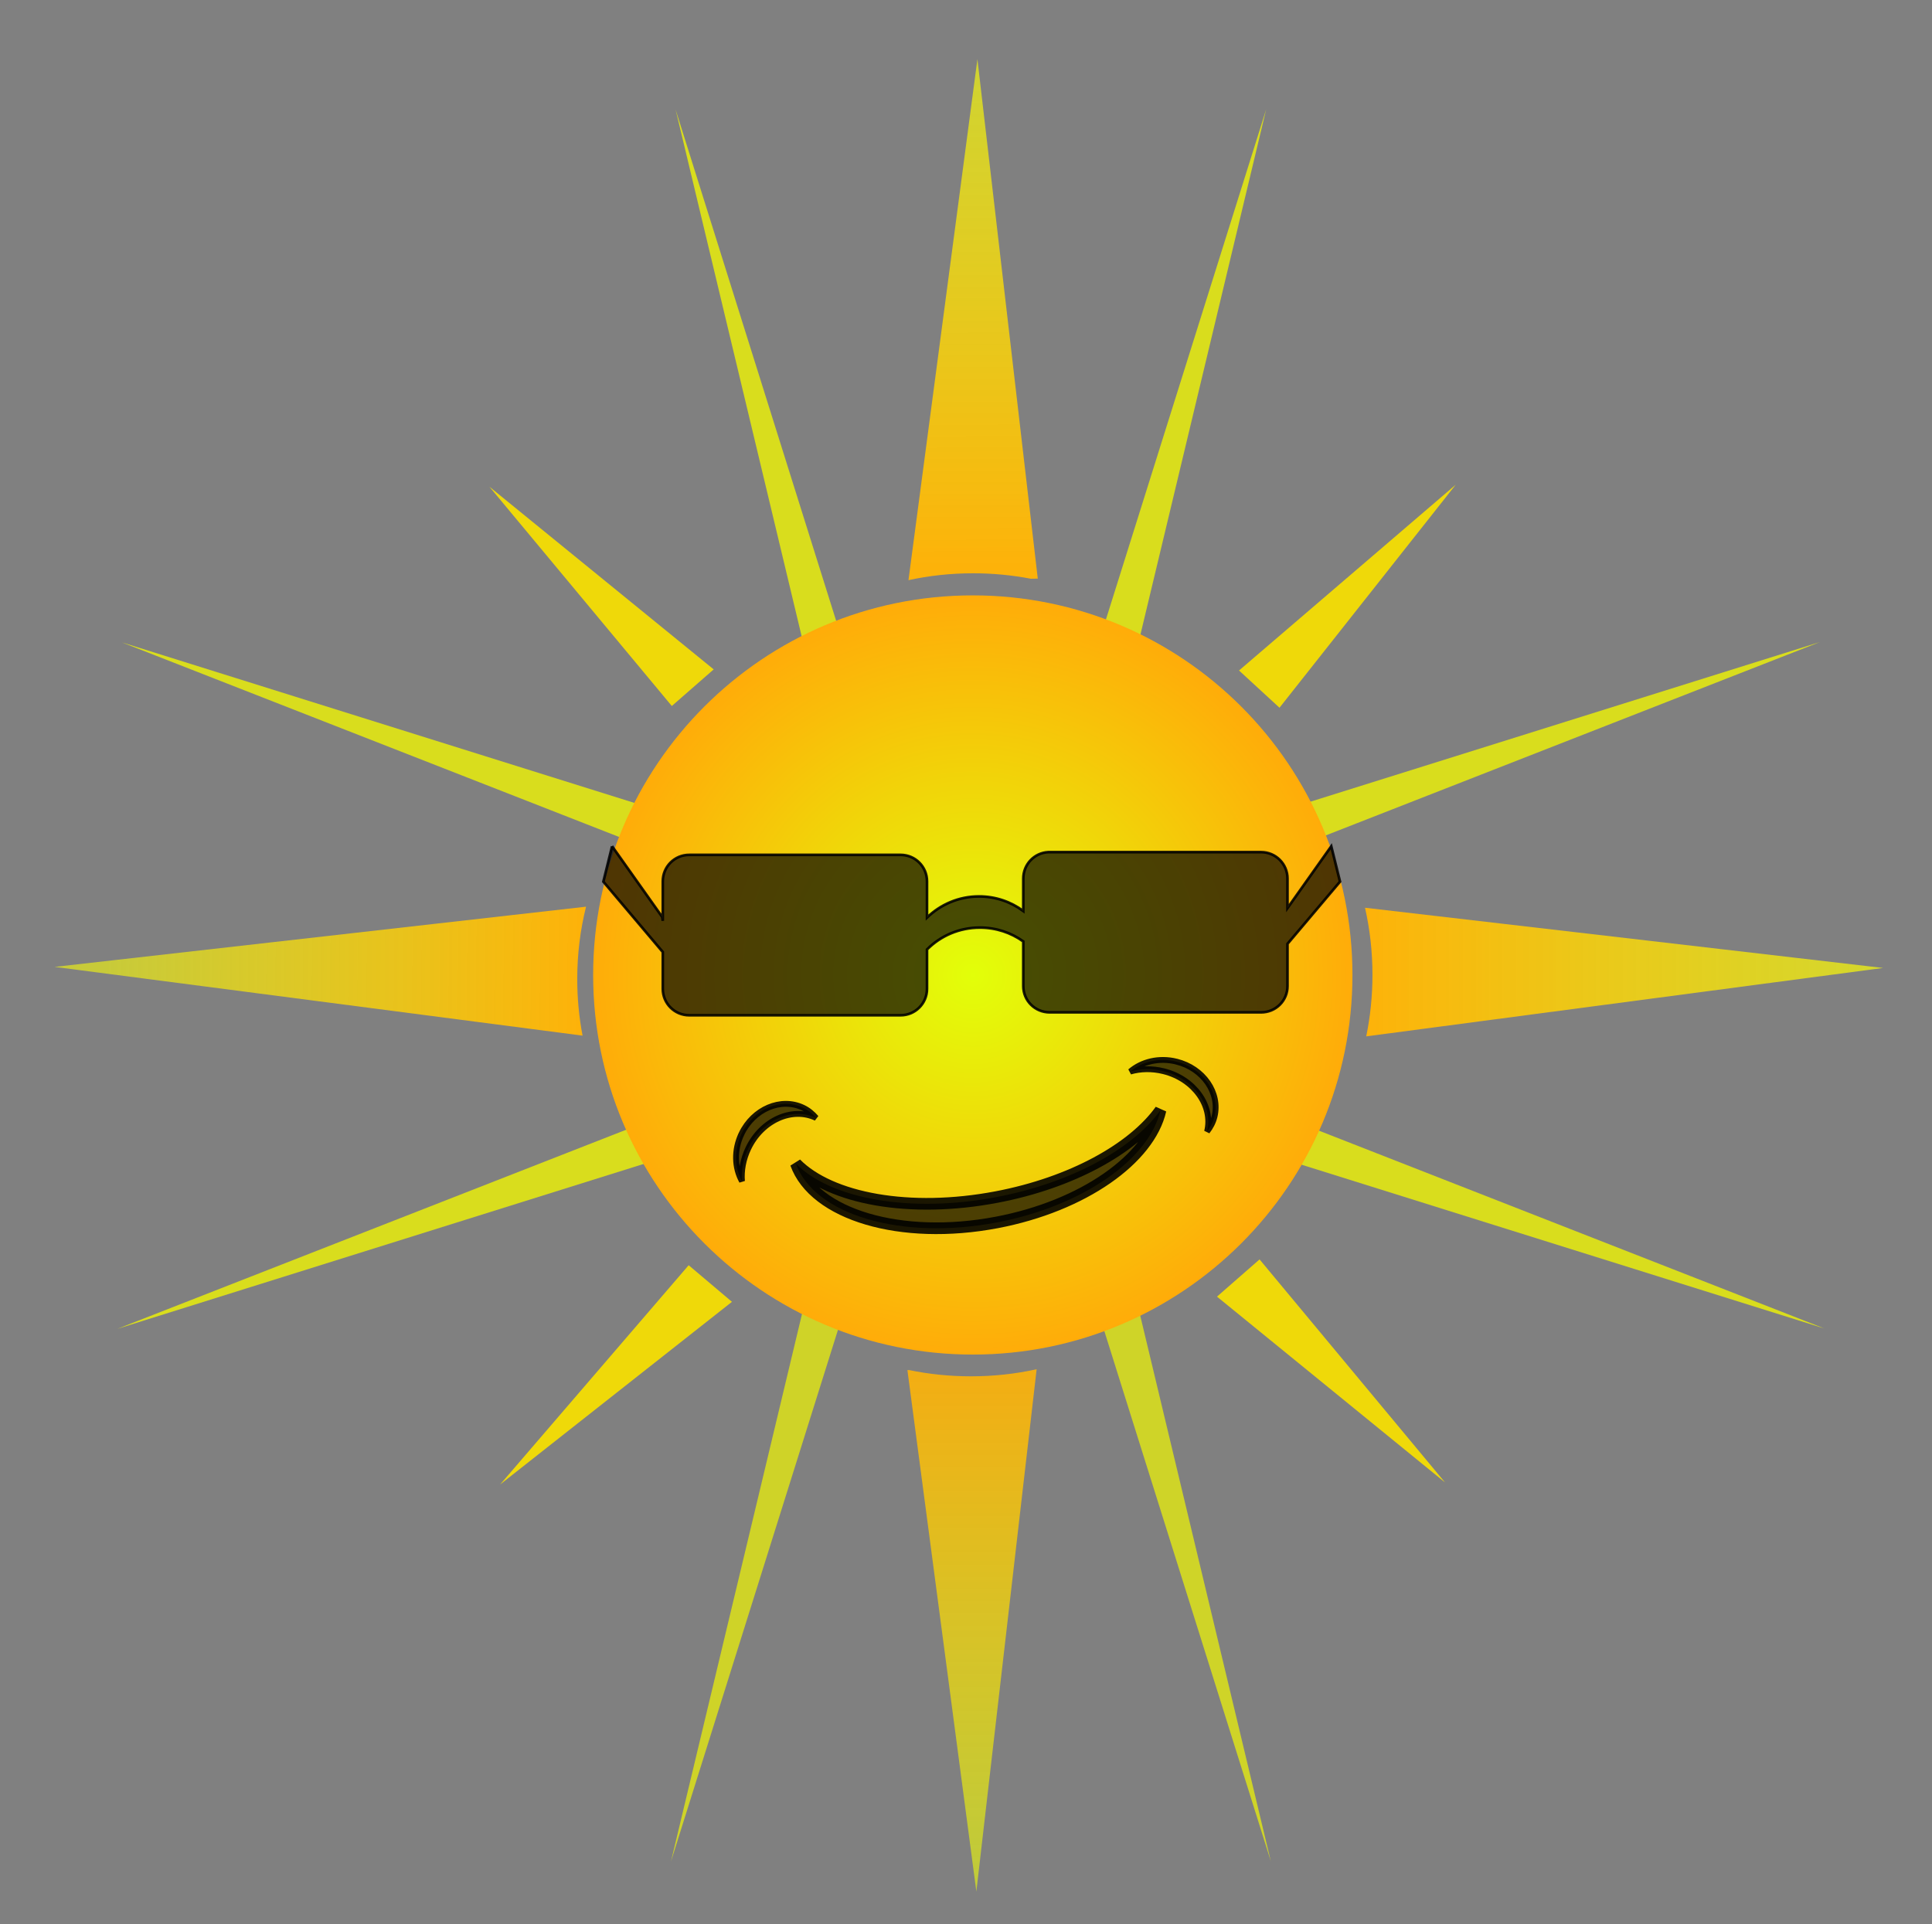 <?xml version="1.0" encoding="UTF-8" standalone="no"?>
<!-- Created with Inkscape (http://www.inkscape.org/) -->

<svg
   xmlns:dc="http://purl.org/dc/elements/1.1/"
   xmlns:cc="http://creativecommons.org/ns#"
   xmlns:rdf="http://www.w3.org/1999/02/22-rdf-syntax-ns#"
   xmlns:svg="http://www.w3.org/2000/svg"
   xmlns="http://www.w3.org/2000/svg"
   xmlns:xlink="http://www.w3.org/1999/xlink"
   xmlns:sodipodi="http://sodipodi.sourceforge.net/DTD/sodipodi-0.dtd"
   xmlns:inkscape="http://www.inkscape.org/namespaces/inkscape"
   width="516.188"
   height="514.168"
   id="svg2"
   version="1.1"
   inkscape:version="0.48.1 "
   sodipodi:docname="Cool Sun.svg"
   inkscape:export-filename="/home/dan/Dropbox/Dokument/Openclipart/Sun And Cloud.png"
   inkscape:export-xdpi="148.74033"
   inkscape:export-ydpi="148.74033">
  <rect width="100%" height="100%" fill="#808080" stroke="none"/>
  <defs
     id="defs4">
    <linearGradient
       id="linearGradient4384">
      <stop
         style="stop-color:#3d69ff;stop-opacity:1;"
         offset="0"
         id="stop4386" />
      <stop
         style="stop-color:#bacaff;stop-opacity:1;"
         offset="1"
         id="stop4388" />
    </linearGradient>
    <linearGradient
       id="linearGradient4301">
      <stop
         style="stop-color:#fdb209;stop-opacity:1;"
         offset="0"
         id="stop4303" />
      <stop
         style="stop-color:#ecfd09;stop-opacity:0.653;"
         offset="1"
         id="stop4305" />
    </linearGradient>
    <linearGradient
       id="linearGradient4293">
      <stop
         style="stop-color:#fdb209;stop-opacity:1;"
         offset="0"
         id="stop4295" />
      <stop
         style="stop-color:#f9fd09;stop-opacity:0.593;"
         offset="1"
         id="stop4297" />
    </linearGradient>
    <linearGradient
       id="linearGradient4285">
      <stop
         style="stop-color:#fdb209;stop-opacity:1;"
         offset="0"
         id="stop4287" />
      <stop
         style="stop-color:#f9fd09;stop-opacity:0.661;"
         offset="1"
         id="stop4289" />
    </linearGradient>
    <linearGradient
       id="linearGradient4277">
      <stop
         style="stop-color:#fdb209;stop-opacity:1;"
         offset="0"
         id="stop4279" />
      <stop
         style="stop-color:#f9fd09;stop-opacity:0.695;"
         offset="1"
         id="stop4281" />
    </linearGradient>
    <linearGradient
       id="linearGradient3871">
      <stop
         style="stop-color:#e2ff09;stop-opacity:1;"
         offset="0"
         id="stop3873" />
      <stop
         style="stop-color:#ffac09;stop-opacity:1;"
         offset="1"
         id="stop3875" />
    </linearGradient>
    <radialGradient
       inkscape:collect="always"
       xlink:href="#linearGradient3871"
       id="radialGradient3877"
       cx="354.564"
       cy="553.347"
       fx="354.564"
       fy="553.347"
       r="114.147"
       gradientUnits="userSpaceOnUse" />
    <radialGradient
       inkscape:collect="always"
       xlink:href="#linearGradient3871-2"
       id="radialGradient3877-7"
       cx="354.564"
       cy="553.347"
       fx="354.564"
       fy="553.347"
       r="114.147"
       gradientUnits="userSpaceOnUse" />
    <linearGradient
       id="linearGradient3871-2">
      <stop
         style="stop-color:#e2ff09;stop-opacity:1;"
         offset="0"
         id="stop3873-8" />
      <stop
         style="stop-color:#ffac09;stop-opacity:1;"
         offset="1"
         id="stop3875-2" />
    </linearGradient>
    <radialGradient
       inkscape:collect="always"
       xlink:href="#linearGradient3871-9"
       id="radialGradient3877-6"
       cx="354.564"
       cy="553.347"
       fx="354.564"
       fy="553.347"
       r="114.147"
       gradientUnits="userSpaceOnUse" />
    <linearGradient
       id="linearGradient3871-9">
      <stop
         style="stop-color:#e2ff09;stop-opacity:1;"
         offset="0"
         id="stop3873-4" />
      <stop
         style="stop-color:#ffac09;stop-opacity:1;"
         offset="1"
         id="stop3875-22" />
    </linearGradient>
    <radialGradient
       inkscape:collect="always"
       xlink:href="#linearGradient3871-90"
       id="radialGradient3877-2"
       cx="354.564"
       cy="553.347"
       fx="354.564"
       fy="553.347"
       r="114.147"
       gradientUnits="userSpaceOnUse" />
    <linearGradient
       id="linearGradient3871-90">
      <stop
         style="stop-color:#e2ff09;stop-opacity:1;"
         offset="0"
         id="stop3873-9" />
      <stop
         style="stop-color:#ffac09;stop-opacity:1;"
         offset="1"
         id="stop3875-9" />
    </linearGradient>
    <linearGradient
       inkscape:collect="always"
       xlink:href="#linearGradient4277"
       id="linearGradient4283"
       x1="476.438"
       y1="552.047"
       x2="783"
       y2="552.047"
       gradientUnits="userSpaceOnUse"
       gradientTransform="matrix(0.57,0,0,0.57,127.402,161.961)" />
    <linearGradient
       inkscape:collect="always"
       xlink:href="#linearGradient4285"
       id="linearGradient4291"
       x1="359.616"
       y1="423.618"
       x2="358.591"
       y2="129.664"
       gradientUnits="userSpaceOnUse"
       gradientTransform="matrix(0.57,0,0,0.57,127.402,161.961)" />
    <linearGradient
       inkscape:collect="always"
       xlink:href="#linearGradient4293"
       id="linearGradient4299"
       x1="231.222"
       y1="554.655"
       x2="-44.375"
       y2="551.625"
       gradientUnits="userSpaceOnUse"
       gradientTransform="matrix(0.57,0,0,0.57,127.402,161.961)" />
    <linearGradient
       inkscape:collect="always"
       xlink:href="#linearGradient4301"
       id="linearGradient4307"
       x1="358.106"
       y1="681.221"
       x2="358.059"
       y2="972.145"
       gradientUnits="userSpaceOnUse"
       gradientTransform="matrix(0.57,0,0,0.57,127.402,161.961)" />
    <linearGradient
       inkscape:collect="always"
       xlink:href="#linearGradient4384"
       id="linearGradient4390"
       x1="348.503"
       y1="213.43"
       x2="341.432"
       y2="805.38"
       gradientUnits="userSpaceOnUse"
       gradientTransform="matrix(0.853,0,0,0.924,41.411,26.803)" />
    <linearGradient
       inkscape:collect="always"
       xlink:href="#linearGradient4285"
       id="linearGradient3077"
       gradientUnits="userSpaceOnUse"
       gradientTransform="matrix(0.57,0,0,0.57,127.402,161.961)"
       x1="359.616"
       y1="423.618"
       x2="358.591"
       y2="129.664" />
    <linearGradient
       inkscape:collect="always"
       xlink:href="#linearGradient4293"
       id="linearGradient3079"
       gradientUnits="userSpaceOnUse"
       gradientTransform="matrix(0.57,0,0,0.57,127.402,161.961)"
       x1="231.222"
       y1="554.655"
       x2="-44.375"
       y2="551.625" />
    <linearGradient
       inkscape:collect="always"
       xlink:href="#linearGradient4277"
       id="linearGradient3081"
       gradientUnits="userSpaceOnUse"
       gradientTransform="matrix(0.57,0,0,0.57,127.402,161.961)"
       x1="476.438"
       y1="552.047"
       x2="783"
       y2="552.047" />
    <linearGradient
       inkscape:collect="always"
       xlink:href="#linearGradient4301"
       id="linearGradient3083"
       gradientUnits="userSpaceOnUse"
       gradientTransform="matrix(0.57,0,0,0.57,127.402,161.961)"
       x1="358.106"
       y1="681.221"
       x2="358.059"
       y2="972.145" />
    <linearGradient
       inkscape:collect="always"
       xlink:href="#linearGradient4301"
       id="linearGradient3086"
       gradientUnits="userSpaceOnUse"
       gradientTransform="matrix(0.57,0,0,0.452,127.402,277.8)"
       x1="358.106"
       y1="681.221"
       x2="358.059"
       y2="972.145" />
    <linearGradient
       inkscape:collect="always"
       xlink:href="#linearGradient4277"
       id="linearGradient3089"
       gradientUnits="userSpaceOnUse"
       gradientTransform="matrix(0.452,0,0,0.57,220.284,161.961)"
       x1="476.438"
       y1="552.047"
       x2="783"
       y2="552.047" />
    <linearGradient
       inkscape:collect="always"
       xlink:href="#linearGradient4293"
       id="linearGradient3092"
       gradientUnits="userSpaceOnUse"
       gradientTransform="matrix(0.459,0,0,0.57,119.202,161.961)"
       x1="231.222"
       y1="554.655"
       x2="-44.375"
       y2="551.625" />
    <linearGradient
       inkscape:collect="always"
       xlink:href="#linearGradient4285"
       id="linearGradient3095"
       gradientUnits="userSpaceOnUse"
       gradientTransform="matrix(0.57,0,0,0.452,127.402,176.62)"
       x1="359.616"
       y1="423.618"
       x2="358.591"
       y2="129.664" />
  </defs>
  <sodipodi:namedview
     id="base"
     pagecolor="#ffffff"
     bordercolor="#666666"
     borderopacity="1.0"
     inkscape:pageopacity="0.0"
     inkscape:pageshadow="2"
     inkscape:zoom="0.7"
     inkscape:cx="580.57122"
     inkscape:cy="340.7021"
     inkscape:document-units="px"
     inkscape:current-layer="layer1"
     showgrid="false"
     inkscape:window-width="1600"
     inkscape:window-height="878"
     inkscape:window-x="-8"
     inkscape:window-y="-8"
     inkscape:window-maximized="1"
     fit-margin-top="0"
     fit-margin-left="0"
     fit-margin-right="0"
     fit-margin-bottom="0" />
  <g
     inkscape:label="Layer 1"
     inkscape:groupmode="layer"
     id="layer1"
     transform="translate(-70.711,-216.966)">
    <g
       id="g3122"
       inkscape:export-xdpi="92.111488"
       inkscape:export-ydpi="92.111488">
      <g
         id="g3104">
        <path
           style="fill:#efd909;fill-opacity:1;stroke:none"
           d="m 401.753,396.133 57.898,-49.65 -47.086,59.599"
           id="path2987-8"
           inkscape:connector-curvature="0"
           sodipodi:nodetypes="ccc" />
        <path
           style="fill:#efd909;fill-opacity:1;stroke:none"
           d="m 395.862,563.446 60.928,49.65 -49.55,-59.599"
           id="path2987-8-0"
           inkscape:connector-curvature="0"
           sodipodi:nodetypes="ccc" />
        <path
           style="fill:#efd909;fill-opacity:1;stroke:none"
           d="m 261.394,395.839 -59.918,-48.809 48.729,58.588"
           id="path2987-8-8"
           inkscape:connector-curvature="0"
           sodipodi:nodetypes="ccc" />
        <path
           style="fill:#efd909;fill-opacity:1;stroke:none"
           d="M 266.274,564.835 204.336,613.644 254.708,555.055"
           id="path2987-8-0-7"
           inkscape:connector-curvature="0"
           sodipodi:nodetypes="ccc" />
        <path
           style="fill:url(#linearGradient3095);fill-opacity:1;stroke:none"
           d="m 331.858,232.75 -18.423,139.244 c 5.504,-1.199 11.299,-1.837 17.283,-1.837 5.304,0 10.459,0.506 15.394,1.455 l 1.871,-0.028 -16.125,-138.834 z"
           id="path2987"
           inkscape:connector-curvature="0" />
        <path
           style="fill:url(#linearGradient3092);fill-opacity:1;stroke:none"
           d="m 227.294,459.246 -141.995,16.089 141.062,18.37 c -0.926,-4.843 -1.42,-9.897 -1.42,-15.091 0,-6.745 0.819,-13.249 2.353,-19.368 z"
           id="path2987-2"
           inkscape:connector-curvature="0" />
        <path
           style="fill:url(#linearGradient3089);fill-opacity:1;stroke:none"
           d="m 435.413,459.531 c 1.289,5.695 1.99,11.707 1.99,17.924 0,5.681 -0.582,11.193 -1.665,16.446 L 573.838,475.62 435.413,459.531 z"
           id="path2987-4-0"
           inkscape:connector-curvature="0" />
        <path
           style="opacity:0.913;fill:url(#linearGradient3086);fill-opacity:1;stroke:none"
           d="m 347.68,582.846 c -5.583,1.237 -11.469,1.894 -17.55,1.894 -5.699,0 -11.231,-0.576 -16.499,-1.668 l -0.481,0 18.423,139.356 16.107,-139.582 z"
           id="path2987-4"
           inkscape:connector-curvature="0" />
        <path
           style="fill:#f2f800;fill-opacity:0.774;stroke:none"
           d="m 556.947,388.528 -146.959,46.058 c 1.722,3.116 3.261,6.332 4.615,9.657 l 142.344,-55.715 z"
           id="path2987-8-1"
           inkscape:connector-curvature="0" />
        <path
           style="fill:#f2f800;fill-opacity:0.774;stroke:none"
           d="m 409.008,246.166 -46.254,147.28 c 3.416,1.309 6.72,2.814 9.924,4.508 L 409.008,246.166 z"
           id="path2987-8-1-4"
           inkscape:connector-curvature="0" />
        <path
           style="fill:#f2f800;fill-opacity:0.774;stroke:none"
           d="m 413.587,515.371 c -1.48,3.356 -3.148,6.599 -5.007,9.728 L 558.194,571.977 413.587,515.371 z"
           id="path2987-8-1-8"
           inkscape:connector-curvature="0" />
        <path
           style="fill:#f2f800;fill-opacity:0.774;stroke:none"
           d="m 103.277,388.617 142.344,55.715 c 1.352,-3.33 2.894,-6.555 4.615,-9.675 L 103.277,388.617 z"
           id="path2987-8-1-1"
           inkscape:connector-curvature="0" />
        <path
           style="fill:#f2f800;fill-opacity:0.774;stroke:none"
           d="m 251.216,246.238 36.312,151.752 c 3.2,-1.695 6.512,-3.197 9.924,-4.508 L 251.216,246.238 z"
           id="path2987-8-1-4-0"
           inkscape:connector-curvature="0" />
        <path
           style="fill:#f2f800;fill-opacity:0.774;stroke:none"
           d="m 246.708,515.443 -144.678,56.624 149.703,-46.914 c -1.859,-3.125 -3.543,-6.359 -5.025,-9.711 z"
           id="path2987-8-1-8-3"
           inkscape:connector-curvature="0" />
        <path
           style="opacity:0.893;fill:#f2f800;fill-opacity:0.774;stroke:none"
           d="m 373.088,559.042 c -3.269,1.749 -6.647,3.303 -10.138,4.65 l 47.306,150.665 -37.167,-155.315 z"
           id="path2987-8-1-4-9"
           inkscape:connector-curvature="0" />
        <path
           style="opacity:0.889;fill:#f2f800;fill-opacity:0.774;stroke:none"
           d="M 287.154,559.024 249.969,714.428 297.31,563.692 c -3.495,-1.349 -6.885,-2.916 -10.156,-4.668 z"
           id="path2987-8-1-4-9-7"
           inkscape:connector-curvature="0" />
      </g>
      <g
         transform="matrix(1.559,0,0,1.559,-183.075,-266.724)"
         id="g4876">
        <path
           sodipodi:type="arc"
           style="fill:url(#radialGradient3877);fill-opacity:1;stroke:none"
           id="path2985"
           sodipodi:cx="354.56354"
           sodipodi:cy="553.3468"
           sodipodi:rx="114.14724"
           sodipodi:ry="114.14724"
           d="m 468.711,553.347 c 0,63.042 -51.105,114.147 -114.147,114.147 -63.042,0 -114.147,-51.105 -114.147,-114.147 0,-63.042 51.105,-114.147 114.147,-114.147 63.042,0 114.147,51.105 114.147,114.147 z"
           transform="matrix(0.57,0,0,0.57,127.402,161.961)" />
        <path
           style="opacity:0.889;fill:#000000;fill-opacity:0.774;stroke:#000000;stroke-width:0.453;stroke-linecap:butt;stroke-miterlimit:4;stroke-opacity:1;stroke-dasharray:none"
           d="m 267.688,455.312 -1.5,6.062 10.188,12.062 0,6.312 c 0,2.508 2.023,4.531 4.531,4.531 l 36.219,0 c 2.508,0 4.531,-2.023 4.531,-4.531 l 0,-6.75 c 2.312,-2.329 5.521,-3.75 9.062,-3.75 2.775,0 5.344,0.871 7.438,2.375 l 0,7.656 c 0,2.508 2.023,4.5 4.531,4.5 l 36.219,0 c 2.508,0 4.531,-1.992 4.531,-4.5 l 0,-7.25 9,-10.656 -1.5,-6.062 -7.5,10.594 0,-5.062 c 0,-2.508 -2.023,-4.531 -4.531,-4.531 l -36.219,0 c -0.078,0 -0.173,-0.004 -0.25,0 -2.399,0.121 -4.281,2.101 -4.281,4.531 l 0,5.562 c -2.125,-1.576 -4.746,-2.5 -7.594,-2.5 -3.458,0 -6.606,1.393 -8.906,3.625 l 0,-6.219 c 0,-2.508 -2.023,-4.531 -4.531,-4.531 l -36.219,0 c -2.508,0 -4.531,2.023 -4.531,4.531 l 0,6.781 -0.094,-0.656 -8.594,-12.125 z"
           id="rect4746"
           inkscape:connector-curvature="0" />
        <path
           style="opacity:0.889;fill:#000000;fill-opacity:0.774;stroke:#000000;stroke-width:2;stroke-linecap:butt;stroke-miterlimit:4;stroke-opacity:1;stroke-dasharray:none"
           d="m 299.189,509.702 c 3.122,8.731 17.968,13.216 34.431,10.082 14.819,-2.821 26.158,-10.896 28.052,-19.242 -4.709,6.586 -15.213,12.44 -28.116,14.896 -14.867,2.83 -28.443,0.278 -34.367,-5.736 z"
           id="path4811"
           inkscape:connector-curvature="0" />
        <path
           style="opacity:0.889;fill:#000000;fill-opacity:0.774;stroke:#000000;stroke-width:1;stroke-linecap:butt;stroke-miterlimit:4;stroke-opacity:1;stroke-dasharray:none"
           d="m 364.403,492.217 c -2.981,-0.736 -5.937,5.6e-4 -7.923,1.713 1.738,-0.506 3.731,-0.559 5.715,-0.069 5.222,1.29 8.546,5.93 7.457,10.34 0.586,-0.747 1.037,-1.591 1.274,-2.55 1.003,-4.062 -1.919,-8.296 -6.522,-9.433 z"
           id="path4832"
           inkscape:connector-curvature="0" />
        <path
           style="opacity:0.889;fill:#000000;fill-opacity:0.774;stroke:#000000;stroke-width:1;stroke-linecap:butt;stroke-miterlimit:4;stroke-opacity:1;stroke-dasharray:none"
           d="m 289.86,504.611 c -1.32,2.773 -1.191,5.816 0.088,8.106 -0.147,-1.804 0.201,-3.768 1.079,-5.612 2.312,-4.857 7.525,-7.182 11.626,-5.23 -0.614,-0.724 -1.351,-1.335 -2.243,-1.76 -3.778,-1.798 -8.512,0.214 -10.55,4.496 z"
           id="path4832-3"
           inkscape:connector-curvature="0" />
      </g>
    </g>
  </g>
</svg>

